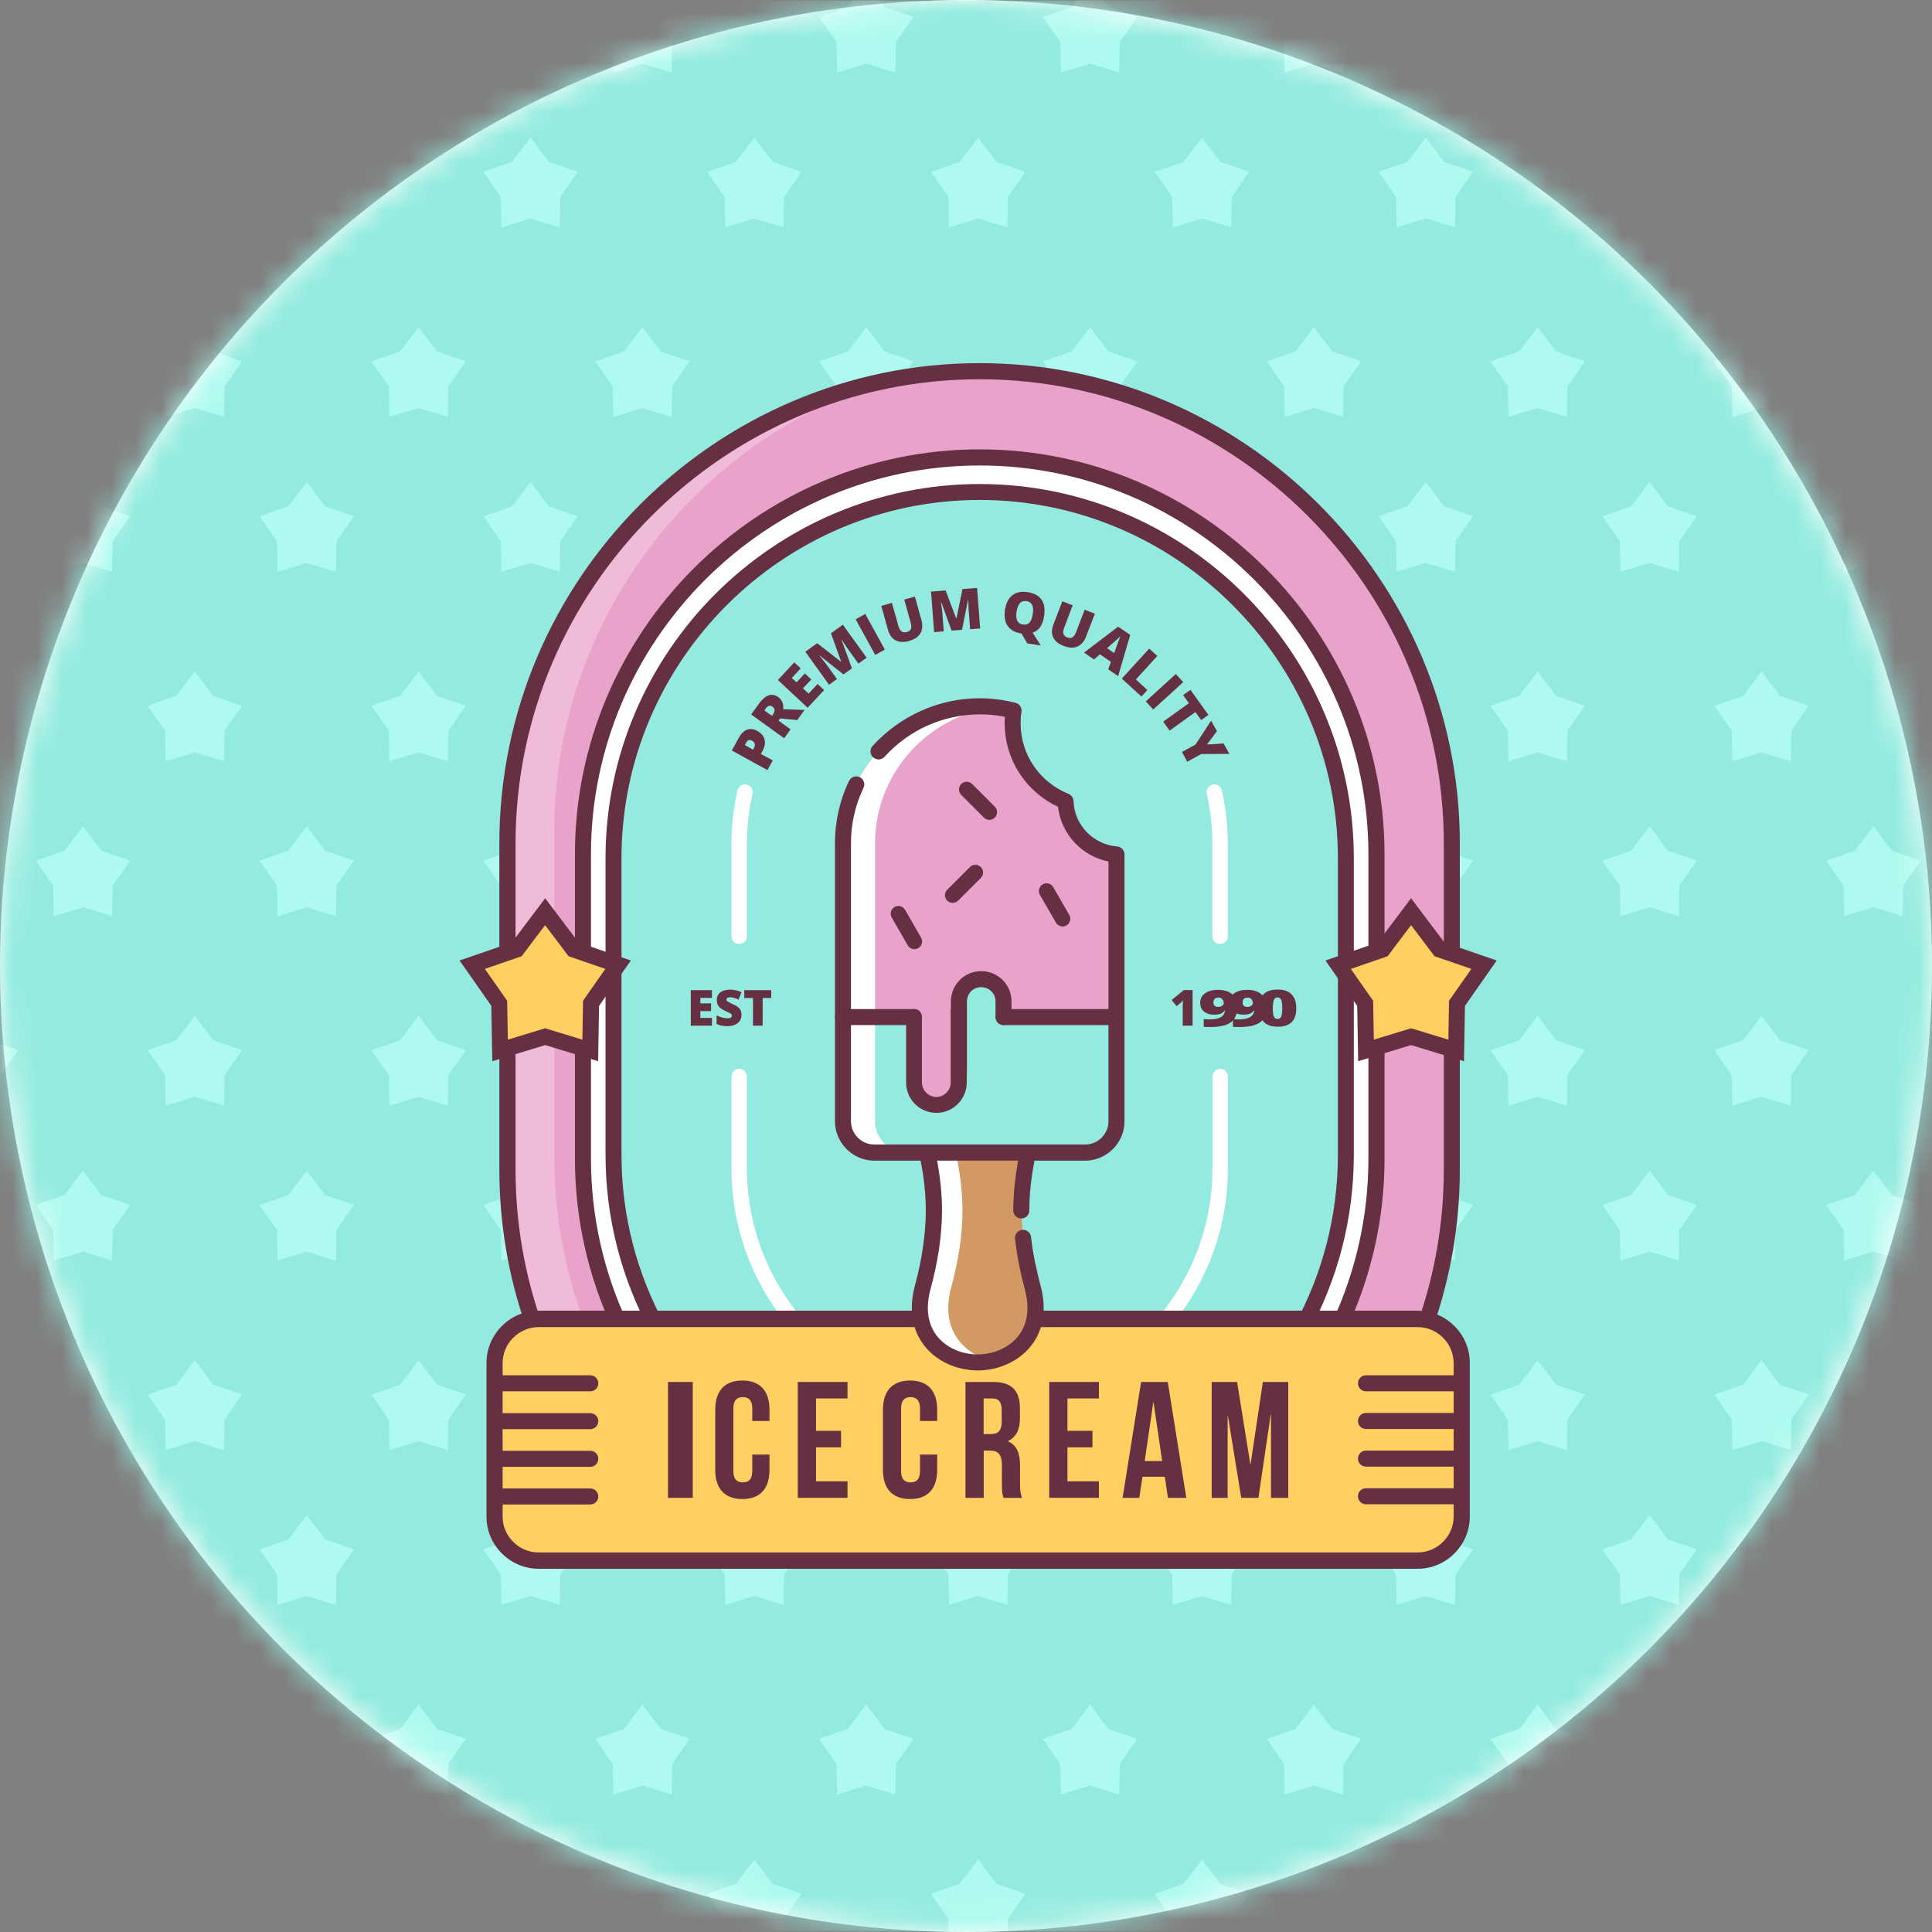<?xml version="1.0" encoding="UTF-8"?>
<svg width="78px" height="78px" viewBox="0 0 78 78" version="1.1" xmlns="http://www.w3.org/2000/svg"
     xmlns:xlink="http://www.w3.org/1999/xlink">
  <rect x="0" y="0" width="78" height="78" fill="#808080" stroke="none"/>
  <title>Frozen Queen Ice Cream</title>
  <defs>
    <circle id="path-1" cx="39" cy="39" r="39"></circle>
  </defs>
  <g id="Log-In/Sign-Up" stroke="none" stroke-width="1" fill="none" fill-rule="evenodd">
    <g id="Mobile-Order-History-Current" transform="translate(-28, -396)">
      <g id="Shinjuku-Ramen" transform="translate(20, 380)">
        <g id="Frozen-Queen-Ice-Cream" transform="translate(8, 16)">
          <mask id="mask-2" fill="white">
            <use xlink:href="#path-1"></use>
          </mask>
          <use id="Mask" fill="#FFFFFF" xlink:href="#path-1"></use>
          <g id="Ice-Cream-Shop-Logo-3" mask="url(#mask-2)">
            <g transform="translate(-19, 0)">
              <rect id="Rectangle" fill="#93EBDF" x="0.019" y="0.019" width="116.942"
                    height="77.961"></rect>
              <g id="Group" stroke-width="1" fill="none">
                <g fill="#AFFAF0" id="Path">
                  <polygon
                    points="17.83 2.569 19.007 2.927 19.03 1.696 19.736 0.686 18.57 0.285 18.372 0.019 17.288 0.019 17.085 0.285 15.924 0.686 16.629 1.696 16.649 2.927"></polygon>
                  <polygon
                    points="26.865 2.569 28.043 2.927 28.066 1.696 28.772 0.686 27.606 0.285 27.407 0.019 26.324 0.019 26.121 0.285 24.959 0.686 25.665 1.696 25.684 2.927"></polygon>
                  <polygon
                    points="35.901 2.569 37.078 2.927 37.102 1.696 37.807 0.686 36.642 0.285 36.443 0.019 35.359 0.019 35.16 0.285 33.995 0.686 34.7 1.696 34.72 2.927"></polygon>
                  <polygon
                    points="44.937 2.569 46.114 2.927 46.137 1.696 46.843 0.686 45.677 0.285 45.479 0.019 44.395 0.019 44.196 0.285 43.031 0.686 43.736 1.696 43.76 2.927"></polygon>
                  <polygon
                    points="53.972 2.569 55.15 2.927 55.173 1.696 55.879 0.686 54.713 0.285 54.514 0.019 53.431 0.019 53.232 0.285 52.066 0.686 52.772 1.696 52.795 2.927"></polygon>
                  <polygon
                    points="63.008 2.569 64.185 2.927 64.209 1.696 64.914 0.686 63.749 0.285 63.55 0.019 62.466 0.019 62.267 0.285 61.102 0.686 61.807 1.696 61.831 2.927"></polygon>
                  <polygon
                    points="72.044 2.569 73.221 2.927 73.244 1.696 73.95 0.686 72.784 0.285 72.586 0.019 71.502 0.019 71.303 0.285 70.138 0.686 70.843 1.696 70.867 2.927"></polygon>
                  <polygon
                    points="79.902 2.927 81.079 2.569 82.257 2.927 82.28 1.696 82.986 0.686 81.82 0.285 81.621 0.019 80.538 0.019 80.339 0.285 79.173 0.686 79.879 1.696"></polygon>
                  <polygon
                    points="90.115 2.569 91.296 2.927 91.316 1.696 92.021 0.686 90.86 0.285 90.657 0.019 89.573 0.019 89.375 0.285 88.209 0.686 88.915 1.696 88.938 2.927"></polygon>
                </g>
                <g transform="translate(0, 5.535)" fill="#AFFAF0" id="Path">
                  <g transform="translate(2.339, 0)">
                    <polygon
                      points="20.009 3.286 21.186 3.645 21.209 2.413 21.915 1.403 20.749 1.002 20.009 0.016 19.264 1.002 18.103 1.403 18.808 2.413 18.828 3.645"></polygon>
                    <polygon
                      points="29.044 3.286 30.222 3.645 30.245 2.413 30.951 1.403 29.785 1.002 29.044 0.016 28.304 1.002 27.138 1.403 27.844 2.413 27.863 3.645"></polygon>
                    <polygon
                      points="38.08 3.286 39.257 3.645 39.281 2.413 39.986 1.403 38.821 1.002 38.08 0.016 37.339 1.002 36.174 1.403 36.879 2.413 36.903 3.645"></polygon>
                    <polygon
                      points="47.116 3.286 48.293 3.645 48.316 2.413 49.022 1.403 47.856 1.002 47.116 0.016 46.375 1.002 45.21 1.403 45.915 2.413 45.939 3.645"></polygon>
                    <polygon
                      points="56.151 3.286 57.329 3.645 57.352 2.413 58.058 1.403 56.892 1.002 56.151 0.016 55.411 1.002 54.245 1.403 54.951 2.413 54.974 3.645"></polygon>
                    <polygon
                      points="65.187 3.286 66.364 3.645 66.388 2.413 67.093 1.403 65.928 1.002 65.187 0.016 64.446 1.002 63.281 1.403 63.987 2.413 64.01 3.645"></polygon>
                    <polygon
                      points="74.223 3.286 75.4 3.645 75.423 2.413 76.129 1.403 74.963 1.002 74.223 0.016 73.482 1.002 72.317 1.403 73.022 2.413 73.046 3.645"></polygon>
                    <polygon
                      points="83.258 3.286 84.44 3.645 84.459 2.413 85.165 1.403 83.999 1.002 83.258 0.016 82.518 1.002 81.352 1.403 82.058 2.413 82.081 3.645"></polygon>
                    <polygon
                      points="92.294 3.286 93.475 3.645 93.495 2.413 94.2 1.403 93.039 1.002 92.294 0.016 91.554 1.002 90.388 1.403 91.094 2.413 91.117 3.645"></polygon>
                  </g>
                  <g transform="translate(0, 7.64)">
                    <polygon
                      points="17.83 3.298 19.007 3.656 19.03 2.425 19.736 1.415 18.57 1.013 17.83 0.031 17.085 1.013 15.924 1.415 16.629 2.425 16.649 3.656"></polygon>
                    <polygon
                      points="26.865 3.298 28.043 3.656 28.066 2.425 28.772 1.415 27.606 1.013 26.865 0.031 26.121 1.013 24.959 1.415 25.665 2.425 25.684 3.656"></polygon>
                    <polygon
                      points="35.901 3.298 37.078 3.656 37.102 2.425 37.807 1.415 36.642 1.013 35.901 0.031 35.16 1.013 33.995 1.415 34.7 2.425 34.72 3.656"></polygon>
                    <polygon
                      points="44.937 3.298 46.114 3.656 46.137 2.425 46.843 1.415 45.677 1.013 44.937 0.031 44.196 1.013 43.031 1.415 43.736 2.425 43.76 3.656"></polygon>
                    <polygon
                      points="53.972 3.298 55.15 3.656 55.173 2.425 55.879 1.415 54.713 1.013 53.972 0.031 53.232 1.013 52.066 1.415 52.772 2.425 52.795 3.656"></polygon>
                    <polygon
                      points="63.008 3.298 64.185 3.656 64.209 2.425 64.914 1.415 63.749 1.013 63.008 0.031 62.267 1.013 61.102 1.415 61.807 2.425 61.831 3.656"></polygon>
                    <polygon
                      points="72.044 3.298 73.221 3.656 73.244 2.425 73.95 1.415 72.784 1.013 72.044 0.031 71.303 1.013 70.138 1.415 70.843 2.425 70.867 3.656"></polygon>
                    <polygon
                      points="79.902 3.656 81.079 3.298 82.257 3.656 82.28 2.425 82.986 1.415 81.82 1.013 81.079 0.031 80.339 1.013 79.173 1.415 79.879 2.425"></polygon>
                    <polygon
                      points="90.115 3.298 91.296 3.656 91.316 2.425 92.021 1.415 90.86 1.013 90.115 0.031 89.375 1.013 88.209 1.415 88.915 2.425 88.938 3.656"></polygon>
                  </g>
                </g>
                <g transform="translate(0, 19.451)" fill="#AFFAF0" id="Path">
                  <g transform="translate(2.339, 0)">
                    <polygon
                      points="20.009 3.274 21.186 3.633 21.209 2.401 21.915 1.392 20.749 0.99 20.009 0.004 19.264 0.99 18.103 1.392 18.808 2.401 18.828 3.633"></polygon>
                    <polygon
                      points="29.044 3.274 30.222 3.633 30.245 2.401 30.951 1.392 29.785 0.99 29.044 0.004 28.304 0.99 27.138 1.392 27.844 2.401 27.863 3.633"></polygon>
                    <polygon
                      points="38.08 3.274 39.257 3.633 39.281 2.401 39.986 1.392 38.821 0.99 38.08 0.004 37.339 0.99 36.174 1.392 36.879 2.401 36.903 3.633"></polygon>
                    <polygon
                      points="47.116 3.274 48.293 3.633 48.316 2.401 49.022 1.392 47.856 0.99 47.116 0.004 46.375 0.99 45.21 1.392 45.915 2.401 45.939 3.633"></polygon>
                    <polygon
                      points="56.151 3.274 57.329 3.633 57.352 2.401 58.058 1.392 56.892 0.99 56.151 0.004 55.411 0.99 54.245 1.392 54.951 2.401 54.974 3.633"></polygon>
                    <polygon
                      points="65.187 3.274 66.364 3.633 66.388 2.401 67.093 1.392 65.928 0.99 65.187 0.004 64.446 0.99 63.281 1.392 63.987 2.401 64.01 3.633"></polygon>
                    <polygon
                      points="74.223 3.274 75.4 3.633 75.423 2.401 76.129 1.392 74.963 0.99 74.223 0.004 73.482 0.99 72.317 1.392 73.022 2.401 73.046 3.633"></polygon>
                    <polygon
                      points="83.258 3.274 84.44 3.633 84.459 2.401 85.165 1.392 83.999 0.99 83.258 0.004 82.518 0.99 81.352 1.392 82.058 2.401 82.081 3.633"></polygon>
                    <polygon
                      points="92.294 3.274 93.475 3.633 93.495 2.401 94.2 1.392 93.039 0.99 92.294 0.004 91.554 0.99 90.388 1.392 91.094 2.401 91.117 3.633"></polygon>
                  </g>
                  <g transform="translate(0, 7.64)">
                    <polygon
                      points="17.83 3.286 19.007 3.645 19.03 2.413 19.736 1.403 18.57 1.002 17.83 0.016 17.085 1.002 15.924 1.403 16.629 2.413 16.649 3.645"></polygon>
                    <polygon
                      points="26.865 3.286 28.043 3.645 28.066 2.413 28.772 1.403 27.606 1.002 26.865 0.016 26.121 1.002 24.959 1.403 25.665 2.413 25.684 3.645"></polygon>
                    <polygon
                      points="35.901 3.286 37.078 3.645 37.102 2.413 37.807 1.403 36.642 1.002 35.901 0.016 35.16 1.002 33.995 1.403 34.7 2.413 34.72 3.645"></polygon>
                    <polygon
                      points="44.937 3.286 46.114 3.645 46.137 2.413 46.843 1.403 45.677 1.002 44.937 0.016 44.196 1.002 43.031 1.403 43.736 2.413 43.76 3.645"></polygon>
                    <polygon
                      points="53.972 3.286 55.15 3.645 55.173 2.413 55.879 1.403 54.713 1.002 53.972 0.016 53.232 1.002 52.066 1.403 52.772 2.413 52.795 3.645"></polygon>
                    <polygon
                      points="63.008 3.286 64.185 3.645 64.209 2.413 64.914 1.403 63.749 1.002 63.008 0.016 62.267 1.002 61.102 1.403 61.807 2.413 61.831 3.645"></polygon>
                    <polygon
                      points="72.044 3.286 73.221 3.645 73.244 2.413 73.95 1.403 72.784 1.002 72.044 0.016 71.303 1.002 70.138 1.403 70.843 2.413 70.867 3.645"></polygon>
                    <polygon
                      points="79.902 3.645 81.079 3.286 82.257 3.645 82.28 2.413 82.986 1.403 81.82 1.002 81.079 0.016 80.339 1.002 79.173 1.403 79.879 2.413"></polygon>
                    <polygon
                      points="90.115 3.286 91.296 3.645 91.316 2.413 92.021 1.403 90.86 1.002 90.115 0.016 89.375 1.002 88.209 1.403 88.915 2.413 88.938 3.645"></polygon>
                  </g>
                </g>
                <g transform="translate(0, 33.328)" fill="#AFFAF0" id="Path">
                  <g transform="translate(2.339, 0)">
                    <polygon
                      points="20.009 3.298 21.186 3.66 21.209 2.428 21.915 1.419 20.749 1.017 20.009 0.031 19.264 1.017 18.103 1.419 18.808 2.428 18.828 3.66"></polygon>
                    <polygon
                      points="29.044 3.298 30.222 3.66 30.245 2.428 30.951 1.419 29.785 1.017 29.044 0.031 28.304 1.017 27.138 1.419 27.844 2.428 27.863 3.66"></polygon>
                    <polygon
                      points="38.08 3.298 39.257 3.66 39.281 2.428 39.986 1.419 38.821 1.017 38.08 0.031 37.339 1.017 36.174 1.419 36.879 2.428 36.903 3.66"></polygon>
                    <polygon
                      points="47.116 3.298 48.293 3.66 48.316 2.428 49.022 1.419 47.856 1.017 47.116 0.031 46.375 1.017 45.21 1.419 45.915 2.428 45.939 3.66"></polygon>
                    <polygon
                      points="56.151 3.298 57.329 3.66 57.352 2.428 58.058 1.419 56.892 1.017 56.151 0.031 55.411 1.017 54.245 1.419 54.951 2.428 54.974 3.66"></polygon>
                    <polygon
                      points="65.187 3.298 66.364 3.66 66.388 2.428 67.093 1.419 65.928 1.017 65.187 0.031 64.446 1.017 63.281 1.419 63.987 2.428 64.01 3.66"></polygon>
                    <polygon
                      points="74.223 3.298 75.4 3.66 75.423 2.428 76.129 1.419 74.963 1.017 74.223 0.031 73.482 1.017 72.317 1.419 73.022 2.428 73.046 3.66"></polygon>
                    <polygon
                      points="83.258 3.298 84.44 3.66 84.459 2.428 85.165 1.419 83.999 1.017 83.258 0.031 82.518 1.017 81.352 1.419 82.058 2.428 82.081 3.66"></polygon>
                    <polygon
                      points="92.294 3.298 93.475 3.66 93.495 2.428 94.2 1.419 93.039 1.017 92.294 0.031 91.554 1.017 90.388 1.419 91.094 2.428 91.117 3.66"></polygon>
                  </g>
                  <g transform="translate(0, 7.679)">
                    <polygon
                      points="17.83 3.27 19.007 3.633 19.03 2.401 19.736 1.392 18.57 0.99 17.83 0.004 17.085 0.99 15.924 1.392 16.629 2.401 16.649 3.633"></polygon>
                    <polygon
                      points="26.865 3.27 28.043 3.633 28.066 2.401 28.772 1.392 27.606 0.99 26.865 0.004 26.121 0.99 24.959 1.392 25.665 2.401 25.684 3.633"></polygon>
                    <polygon
                      points="35.901 3.27 37.078 3.633 37.102 2.401 37.807 1.392 36.642 0.99 35.901 0.004 35.16 0.99 33.995 1.392 34.7 2.401 34.72 3.633"></polygon>
                    <polygon
                      points="44.937 3.27 46.114 3.633 46.137 2.401 46.843 1.392 45.677 0.99 44.937 0.004 44.196 0.99 43.031 1.392 43.736 2.401 43.76 3.633"></polygon>
                    <polygon
                      points="53.972 3.27 55.15 3.633 55.173 2.401 55.879 1.392 54.713 0.99 53.972 0.004 53.232 0.99 52.066 1.392 52.772 2.401 52.795 3.633"></polygon>
                    <polygon
                      points="63.008 3.27 64.185 3.633 64.209 2.401 64.914 1.392 63.749 0.99 63.008 0.004 62.267 0.99 61.102 1.392 61.807 2.401 61.831 3.633"></polygon>
                    <polygon
                      points="72.044 3.27 73.221 3.633 73.244 2.401 73.95 1.392 72.784 0.99 72.044 0.004 71.303 0.99 70.138 1.392 70.843 2.401 70.867 3.633"></polygon>
                    <polygon
                      points="79.902 3.633 81.079 3.27 82.257 3.633 82.28 2.401 82.986 1.392 81.82 0.99 81.079 0.004 80.339 0.99 79.173 1.392 79.879 2.401"></polygon>
                    <polygon
                      points="90.115 3.27 91.296 3.633 91.316 2.401 92.021 1.392 90.86 0.99 90.115 0.004 89.375 0.99 88.209 1.392 88.915 2.401 88.938 3.633"></polygon>
                  </g>
                </g>
                <g transform="translate(0, 47.244)" fill="#AFFAF0" id="Path">
                  <g transform="translate(2.339, 0)">
                    <polygon
                      points="20.009 3.286 21.186 3.649 21.209 2.417 21.915 1.403 20.749 1.002 20.009 0.019 19.264 1.002 18.103 1.403 18.808 2.417 18.828 3.649"></polygon>
                    <polygon
                      points="29.044 3.286 30.222 3.649 30.245 2.417 30.951 1.403 29.785 1.002 29.044 0.019 28.304 1.002 27.138 1.403 27.844 2.417 27.863 3.649"></polygon>
                    <polygon
                      points="38.08 3.286 39.257 3.649 39.281 2.417 39.986 1.403 38.821 1.002 38.08 0.019 37.339 1.002 36.174 1.403 36.879 2.417 36.903 3.649"></polygon>
                    <polygon
                      points="47.116 3.286 48.293 3.649 48.316 2.417 49.022 1.403 47.856 1.002 47.116 0.019 46.375 1.002 45.21 1.403 45.915 2.417 45.939 3.649"></polygon>
                    <polygon
                      points="56.151 3.286 57.329 3.649 57.352 2.417 58.058 1.403 56.892 1.002 56.151 0.019 55.411 1.002 54.245 1.403 54.951 2.417 54.974 3.649"></polygon>
                    <polygon
                      points="65.187 3.286 66.364 3.649 66.388 2.417 67.093 1.403 65.928 1.002 65.187 0.019 64.446 1.002 63.281 1.403 63.987 2.417 64.01 3.649"></polygon>
                    <polygon
                      points="74.223 3.286 75.4 3.649 75.423 2.417 76.129 1.403 74.963 1.002 74.223 0.019 73.482 1.002 72.317 1.403 73.022 2.417 73.046 3.649"></polygon>
                    <polygon
                      points="83.258 3.286 84.44 3.649 84.459 2.417 85.165 1.403 83.999 1.002 83.258 0.019 82.518 1.002 81.352 1.403 82.058 2.417 82.081 3.649"></polygon>
                    <polygon
                      points="92.294 3.286 93.475 3.649 93.495 2.417 94.2 1.403 93.039 1.002 92.294 0.019 91.554 1.002 90.388 1.403 91.094 2.417 91.117 3.649"></polygon>
                  </g>
                  <g transform="translate(0, 7.64)">
                    <polygon
                      points="17.83 3.298 19.007 3.66 19.03 2.428 19.736 1.419 18.57 1.017 17.83 0.031 17.085 1.017 15.924 1.419 16.629 2.428 16.649 3.66"></polygon>
                    <polygon
                      points="26.865 3.298 28.043 3.66 28.066 2.428 28.772 1.419 27.606 1.017 26.865 0.031 26.121 1.017 24.959 1.419 25.665 2.428 25.684 3.66"></polygon>
                    <polygon
                      points="35.901 3.298 37.078 3.66 37.102 2.428 37.807 1.419 36.642 1.017 35.901 0.031 35.16 1.017 33.995 1.419 34.7 2.428 34.72 3.66"></polygon>
                    <polygon
                      points="44.937 3.298 46.114 3.66 46.137 2.428 46.843 1.419 45.677 1.017 44.937 0.031 44.196 1.017 43.031 1.419 43.736 2.428 43.76 3.66"></polygon>
                    <polygon
                      points="53.972 3.298 55.15 3.66 55.173 2.428 55.879 1.419 54.713 1.017 53.972 0.031 53.232 1.017 52.066 1.419 52.772 2.428 52.795 3.66"></polygon>
                    <polygon
                      points="63.008 3.298 64.185 3.66 64.209 2.428 64.914 1.419 63.749 1.017 63.008 0.031 62.267 1.017 61.102 1.419 61.807 2.428 61.831 3.66"></polygon>
                    <polygon
                      points="72.044 3.298 73.221 3.66 73.244 2.428 73.95 1.419 72.784 1.017 72.044 0.031 71.303 1.017 70.138 1.419 70.843 2.428 70.867 3.66"></polygon>
                    <polygon
                      points="79.902 3.66 81.079 3.298 82.257 3.66 82.28 2.428 82.986 1.419 81.82 1.017 81.079 0.031 80.339 1.017 79.173 1.419 79.879 2.428"></polygon>
                    <polygon
                      points="90.115 3.298 91.296 3.66 91.316 2.428 92.021 1.419 90.86 1.017 90.115 0.031 89.375 1.017 88.209 1.419 88.915 2.428 88.938 3.66"></polygon>
                  </g>
                </g>
                <g transform="translate(0, 61.16)" fill="#AFFAF0" id="Path">
                  <g transform="translate(2.339, 0)">
                    <polygon
                      points="20.009 3.274 21.186 3.633 21.209 2.401 21.915 1.392 20.749 0.99 20.009 0.008 19.264 0.99 18.103 1.392 18.808 2.401 18.828 3.633"></polygon>
                    <polygon
                      points="29.044 3.274 30.222 3.633 30.245 2.401 30.951 1.392 29.785 0.99 29.044 0.008 28.304 0.99 27.138 1.392 27.844 2.401 27.863 3.633"></polygon>
                    <polygon
                      points="38.08 3.274 39.257 3.633 39.281 2.401 39.986 1.392 38.821 0.99 38.08 0.008 37.339 0.99 36.174 1.392 36.879 2.401 36.903 3.633"></polygon>
                    <polygon
                      points="47.116 3.274 48.293 3.633 48.316 2.401 49.022 1.392 47.856 0.99 47.116 0.008 46.375 0.99 45.21 1.392 45.915 2.401 45.939 3.633"></polygon>
                    <polygon
                      points="56.151 3.274 57.329 3.633 57.352 2.401 58.058 1.392 56.892 0.99 56.151 0.008 55.411 0.99 54.245 1.392 54.951 2.401 54.974 3.633"></polygon>
                    <polygon
                      points="65.187 3.274 66.364 3.633 66.388 2.401 67.093 1.392 65.928 0.99 65.187 0.008 64.446 0.99 63.281 1.392 63.987 2.401 64.01 3.633"></polygon>
                    <polygon
                      points="74.223 3.274 75.4 3.633 75.423 2.401 76.129 1.392 74.963 0.99 74.223 0.008 73.482 0.99 72.317 1.392 73.022 2.401 73.046 3.633"></polygon>
                    <polygon
                      points="83.258 3.274 84.44 3.633 84.459 2.401 85.165 1.392 83.999 0.99 83.258 0.008 82.518 0.99 81.352 1.392 82.058 2.401 82.081 3.633"></polygon>
                    <polygon
                      points="92.294 3.274 93.475 3.633 93.495 2.401 94.2 1.392 93.039 0.99 92.294 0.008 91.554 0.99 90.388 1.392 91.094 2.401 91.117 3.633"></polygon>
                  </g>
                  <g transform="translate(0, 7.64)">
                    <polygon
                      points="17.83 3.286 19.007 3.649 19.03 2.413 19.736 1.403 18.57 1.002 17.83 0.019 17.085 1.002 15.924 1.403 16.629 2.413 16.649 3.649"></polygon>
                    <polygon
                      points="26.865 3.286 28.043 3.649 28.066 2.413 28.772 1.403 27.606 1.002 26.865 0.019 26.121 1.002 24.959 1.403 25.665 2.413 25.684 3.649"></polygon>
                    <polygon
                      points="35.901 3.286 37.078 3.649 37.102 2.413 37.807 1.403 36.642 1.002 35.901 0.019 35.16 1.002 33.995 1.403 34.7 2.413 34.72 3.649"></polygon>
                    <polygon
                      points="44.937 3.286 46.114 3.649 46.137 2.413 46.843 1.403 45.677 1.002 44.937 0.019 44.196 1.002 43.031 1.403 43.736 2.413 43.76 3.649"></polygon>
                    <polygon
                      points="53.972 3.286 55.15 3.649 55.173 2.413 55.879 1.403 54.713 1.002 53.972 0.019 53.232 1.002 52.066 1.403 52.772 2.413 52.795 3.649"></polygon>
                    <polygon
                      points="63.008 3.286 64.185 3.649 64.209 2.413 64.914 1.403 63.749 1.002 63.008 0.019 62.267 1.002 61.102 1.403 61.807 2.413 61.831 3.649"></polygon>
                    <polygon
                      points="72.044 3.286 73.221 3.649 73.244 2.413 73.95 1.403 72.784 1.002 72.044 0.019 71.303 1.002 70.138 1.403 70.843 2.413 70.867 3.649"></polygon>
                    <polygon
                      points="79.902 3.649 81.079 3.286 82.257 3.649 82.28 2.413 82.986 1.403 81.82 1.002 81.079 0.019 80.339 1.002 79.173 1.403 79.879 2.413"></polygon>
                    <polygon
                      points="90.115 3.286 91.296 3.649 91.316 2.413 92.021 1.403 90.86 1.002 90.115 0.019 89.375 1.002 88.209 1.403 88.915 2.413 88.938 3.649"></polygon>
                  </g>
                </g>
                <g transform="translate(2.339, 75.037)" fill="#AFFAF0" id="Path">
                  <polygon
                    points="21.198 2.943 21.209 2.428 21.915 1.419 20.749 1.017 20.009 0.035 19.264 1.017 18.103 1.419 18.808 2.428 18.816 2.943"></polygon>
                  <polygon
                    points="30.233 2.943 30.245 2.428 30.951 1.419 29.785 1.017 29.044 0.035 28.304 1.017 27.138 1.419 27.844 2.428 27.852 2.943"></polygon>
                  <polygon
                    points="39.273 2.943 39.281 2.428 39.986 1.419 38.821 1.017 38.08 0.035 37.339 1.017 36.174 1.419 36.879 2.428 36.887 2.943"></polygon>
                  <polygon
                    points="48.309 2.943 48.316 2.428 49.022 1.419 47.856 1.017 47.116 0.035 46.375 1.017 45.21 1.419 45.915 2.428 45.923 2.943"></polygon>
                  <polygon
                    points="57.344 2.943 57.352 2.428 58.058 1.419 56.892 1.017 56.151 0.035 55.411 1.017 54.245 1.419 54.951 2.428 54.959 2.943"></polygon>
                  <polygon
                    points="66.38 2.943 66.388 2.428 67.093 1.419 65.928 1.017 65.187 0.035 64.446 1.017 63.281 1.419 63.987 2.428 63.994 2.943"></polygon>
                  <polygon
                    points="75.416 2.943 75.423 2.428 76.129 1.419 74.963 1.017 74.223 0.035 73.482 1.017 72.317 1.419 73.022 2.428 73.03 2.943"></polygon>
                  <polygon
                    points="84.451 2.943 84.459 2.428 85.165 1.419 83.999 1.017 83.258 0.035 82.518 1.017 81.352 1.419 82.058 2.428 82.07 2.943"></polygon>
                  <polygon
                    points="93.487 2.943 93.495 2.428 94.2 1.419 93.039 1.017 92.294 0.035 91.554 1.017 90.388 1.419 91.094 2.428 91.105 2.943"></polygon>
                </g>
              </g>
              <g id="Group" stroke-width="1" fill="none" transform="translate(37.538, 14.657)">
                <path
                  d="M40.076,32.56 L40.076,19.393 C40.076,8.907 31.496,0.331 21.014,0.331 L21.014,0.331 C10.529,0.331 1.953,8.911 1.953,19.393 L1.953,32.557 C1.953,37 3.493,41.097 6.065,44.348 L35.963,44.348 C38.536,41.101 40.076,37 40.076,32.56 Z"
                  id="Path" fill="#E9A2CA"></path>
                <path
                  d="M31.329,44.352 C34.81,41.409 37.031,37.012 37.031,32.124 L37.031,19.829 C37.031,11.02 29.824,3.812 21.014,3.812 C12.205,3.812 4.997,11.02 4.997,19.829 L4.997,32.124 C4.997,37.012 7.219,41.409 10.7,44.352 L31.329,44.352 Z"
                  id="Path" fill="#FFFFFF"></path>
                <path
                  d="M10.49,44.598 L10.583,44.676 L31.449,44.676 L31.539,44.598 C33.352,43.066 34.825,41.152 35.839,38.981 C36.813,36.891 37.359,34.568 37.359,32.12 L37.359,19.829 C37.359,15.335 35.519,11.25 32.557,8.287 C29.594,5.325 25.509,3.485 21.014,3.485 C16.52,3.485 12.435,5.325 9.472,8.287 C6.51,11.25 4.674,15.335 4.674,19.829 L4.674,32.124 C4.674,34.568 5.219,36.895 6.194,38.984 C7.2,41.152 8.677,43.066 10.49,44.598 Z M5.321,32.124 L5.321,19.829 C5.321,15.514 7.087,11.589 9.932,8.747 C12.778,5.902 16.699,4.136 21.014,4.136 C25.33,4.136 29.255,5.902 32.097,8.747 C34.942,11.593 36.708,15.514 36.708,19.829 L36.708,32.124 C36.708,34.47 36.186,36.704 35.25,38.708 C34.295,40.758 32.907,42.571 31.212,44.025 L10.817,44.025 C9.121,42.567 7.734,40.754 6.779,38.708 C5.843,36.704 5.321,34.47 5.321,32.124 Z"
                  id="Shape" fill="#653042"></path>
                <path
                  d="M29.056,44.352 C33.106,41.709 35.796,37.137 35.796,31.968 L35.796,19.989 C35.796,11.858 29.142,5.204 21.01,5.204 L21.01,5.204 C12.879,5.204 6.225,11.858 6.225,19.989 L6.225,31.964 C6.225,37.133 8.915,41.705 12.965,44.348 L29.056,44.348 L29.056,44.352 Z"
                  id="Path" fill="#93EBDF"></path>
                <path
                  d="M12.793,44.621 L12.875,44.676 L29.154,44.676 L29.235,44.621 C31.344,43.245 33.091,41.358 34.295,39.14 C35.461,37 36.119,34.556 36.119,31.964 L36.119,19.989 C36.119,15.834 34.42,12.057 31.683,9.32 C28.947,6.584 25.17,4.884 21.014,4.884 C16.859,4.884 13.082,6.584 10.345,9.32 C7.609,12.057 5.909,15.834 5.909,19.989 L5.909,31.964 C5.909,34.556 6.572,37 7.734,39.14 C8.938,41.358 10.685,43.245 12.793,44.621 Z M6.553,31.964 L6.553,19.989 C6.553,16.013 8.178,12.4 10.801,9.776 C13.421,7.157 17.038,5.527 21.014,5.527 C24.99,5.527 28.604,7.153 31.227,9.776 C33.847,12.396 35.476,16.013 35.476,19.989 L35.476,31.964 C35.476,34.447 34.845,36.786 33.73,38.828 C32.592,40.926 30.947,42.711 28.966,44.025 L13.066,44.025 C11.086,42.711 9.441,40.926 8.303,38.828 C7.188,36.786 6.553,34.447 6.553,31.964 Z"
                  id="Shape" fill="#653042"></path>
                <path
                  d="M11.624,14.801 C11.495,14.848 11.378,14.965 11.281,15.144 L11.008,15.643 L12.446,16.434 L12.661,16.044 L12.181,15.783 L12.24,15.674 C12.337,15.499 12.365,15.343 12.33,15.199 C12.294,15.054 12.197,14.941 12.033,14.852 C11.889,14.77 11.753,14.754 11.624,14.801 Z M11.823,15.245 C11.881,15.276 11.916,15.319 11.932,15.37 C11.948,15.421 11.936,15.479 11.905,15.538 L11.866,15.608 L11.534,15.425 L11.589,15.323 C11.647,15.222 11.725,15.195 11.823,15.245 Z"
                  id="Shape" fill="#653042"></path>
                <path
                  d="M14.454,11.312 L13.975,11.655 L14.933,12.988 L15.253,12.758 L14.836,12.181 C14.77,12.092 14.672,11.967 14.544,11.815 L14.551,11.807 L15.514,12.571 L15.857,12.326 L15.436,11.176 L15.444,11.168 C15.542,11.316 15.604,11.41 15.627,11.449 C15.655,11.488 15.678,11.519 15.697,11.55 L16.118,12.135 L16.45,11.897 L15.491,10.564 L15.011,10.911 L15.421,12.053 L15.413,12.057 L14.454,11.312 Z"
                  id="Path" fill="#653042"></path>
                <polygon id="Path" fill="#653042"
                         points="13.53 12.084 12.867 12.797 14.068 13.916 14.735 13.203 14.47 12.957 14.107 13.347 13.881 13.133 14.216 12.774 13.955 12.532 13.62 12.891 13.429 12.715 13.791 12.326"></polygon>
                <path
                  d="M12.103,13.752 L11.788,14.189 L13.121,15.148 L13.378,14.789 L12.895,14.438 L12.961,14.349 L13.651,14.415 L13.943,14.006 L13.082,13.975 C13.105,13.764 13.039,13.6 12.887,13.491 C12.626,13.304 12.365,13.39 12.103,13.752 Z M12.673,14.177 L12.626,14.243 L12.322,14.025 L12.372,13.955 C12.462,13.83 12.552,13.803 12.641,13.869 C12.754,13.947 12.762,14.049 12.673,14.177 Z"
                  id="Shape" fill="#653042"></path>
                <path
                  d="M18.071,10.86 C17.99,10.883 17.919,10.876 17.865,10.837 C17.81,10.798 17.763,10.724 17.732,10.61 L17.471,9.683 L17.042,9.804 L17.311,10.766 C17.37,10.973 17.471,11.117 17.619,11.195 C17.767,11.273 17.947,11.281 18.161,11.222 C18.383,11.16 18.535,11.055 18.621,10.911 C18.707,10.766 18.718,10.587 18.664,10.381 L18.399,9.429 L17.97,9.55 L18.227,10.474 C18.258,10.587 18.262,10.677 18.239,10.735 C18.216,10.794 18.157,10.837 18.071,10.86 Z"
                  id="Path" fill="#653042"></path>
                <polygon id="Rectangle" fill="#653042"
                         transform="translate(16.597, 10.958) rotate(-28.777) translate(-16.597, -10.958) "
                         points="16.375 10.137 16.819 10.137 16.819 11.778 16.375 11.778"></polygon>
                <path
                  d="M23.618,10.201 C23.657,9.928 23.622,9.71 23.509,9.55 C23.396,9.39 23.213,9.289 22.952,9.25 C22.694,9.211 22.488,9.254 22.332,9.375 C22.176,9.496 22.079,9.694 22.036,9.963 C21.997,10.236 22.032,10.455 22.149,10.618 C22.262,10.782 22.449,10.883 22.702,10.918 L22.702,10.918 L22.702,10.918 L22.702,10.918 L22.936,11.32 L23.482,11.402 L23.151,10.887 C23.412,10.801 23.564,10.572 23.618,10.201 Z M23.158,10.135 C23.135,10.295 23.088,10.412 23.026,10.478 C22.96,10.548 22.874,10.572 22.761,10.556 C22.542,10.525 22.457,10.349 22.503,10.037 C22.55,9.722 22.683,9.578 22.905,9.613 C23.014,9.628 23.088,9.679 23.131,9.765 C23.174,9.846 23.182,9.971 23.158,10.135 Z"
                  id="Shape" fill="#653042"></path>
                <polygon id="Rectangle" fill="#653042"
                         transform="translate(28.476, 13.271) rotate(-42.353) translate(-28.476, -13.271) "
                         points="27.656 13.049 29.297 13.049 29.297 13.493 27.656 13.493"></polygon>
                <polygon id="Path" fill="#653042"
                         points="27.859 11.53 26.752 12.739 27.544 13.464 27.785 13.203 27.321 12.774 28.187 11.827"></polygon>
                <path
                  d="M25.228,11.69 L25.63,11.967 L25.871,11.76 L26.312,12.064 L26.203,12.365 L26.604,12.641 L27.091,10.977 L26.604,10.642 L25.228,11.69 Z M26.62,11.222 C26.585,11.316 26.557,11.39 26.538,11.449 L26.444,11.71 L26.156,11.511 C26.359,11.336 26.491,11.219 26.557,11.16 C26.624,11.098 26.67,11.055 26.698,11.028 C26.682,11.067 26.655,11.129 26.62,11.222 Z"
                  id="Shape" fill="#653042"></path>
                <polygon id="Path" fill="#653042"
                         points="29.228 13.405 29.461 13.733 28.425 14.477 28.682 14.84 29.723 14.091 29.957 14.415 30.249 14.204 29.524 13.195"></polygon>
                <path
                  d="M24.768,9.78 L24.351,9.62 L23.993,10.552 C23.915,10.751 23.911,10.926 23.985,11.078 C24.055,11.226 24.195,11.343 24.406,11.421 C24.62,11.503 24.803,11.511 24.959,11.445 C25.115,11.378 25.232,11.246 25.31,11.043 L25.665,10.119 L25.252,9.96 L24.909,10.856 C24.866,10.965 24.815,11.039 24.76,11.074 C24.702,11.109 24.632,11.109 24.55,11.078 C24.472,11.047 24.421,11 24.398,10.938 C24.375,10.872 24.386,10.786 24.429,10.681 L24.768,9.78 Z"
                  id="Path" fill="#653042"></path>
                <path
                  d="M19.88,10.801 L20.301,10.77 L20.543,9.57 L20.554,9.57 C20.558,9.749 20.562,9.858 20.566,9.905 C20.57,9.952 20.57,9.991 20.574,10.03 L20.628,10.747 L21.034,10.716 L20.909,9.079 L20.321,9.125 L20.075,10.314 L20.067,10.314 L19.638,9.18 L19.05,9.227 L19.175,10.864 L19.564,10.833 L19.51,10.123 C19.502,10.01 19.482,9.858 19.451,9.655 L19.463,9.655 L19.88,10.801 Z"
                  id="Path" fill="#653042"></path>
                <polygon id="Path" fill="#653042"
                         points="30.358 14.438 29.73 15.401 29.181 15.701 29.395 16.095 29.957 15.787 31.095 15.779 30.861 15.358 30.19 15.401 30.592 14.863"></polygon>
                <path
                  d="M21.014,42.528 C18.348,42.528 15.834,41.483 13.936,39.585 C12.037,37.686 10.993,35.172 10.993,32.506 L10.993,28.807 C10.993,28.635 11.133,28.495 11.304,28.495 C11.476,28.495 11.616,28.635 11.616,28.807 L11.616,32.506 C11.616,37.686 15.83,41.904 21.014,41.904 C26.195,41.904 30.413,37.69 30.413,32.506 L30.413,28.807 C30.413,28.635 30.553,28.495 30.724,28.495 C30.896,28.495 31.036,28.635 31.036,28.807 L31.036,32.506 C31.036,35.172 29.992,37.686 28.093,39.585 C26.191,41.483 23.681,42.528 21.014,42.528 Z M30.721,23.455 C30.549,23.455 30.409,23.314 30.409,23.143 L30.409,19.443 C30.409,18.754 30.331,18.064 30.183,17.389 C30.144,17.222 30.249,17.054 30.416,17.015 C30.584,16.976 30.752,17.081 30.791,17.249 C30.951,17.966 31.032,18.703 31.032,19.44 L31.032,23.139 C31.032,23.318 30.892,23.455 30.721,23.455 Z M11.304,23.455 C11.133,23.455 10.993,23.314 10.993,23.143 L10.993,19.443 C10.993,18.707 11.074,17.97 11.234,17.253 C11.273,17.085 11.441,16.98 11.608,17.019 C11.776,17.058 11.881,17.225 11.842,17.393 C11.69,18.064 11.616,18.757 11.616,19.447 L11.616,23.147 C11.616,23.318 11.476,23.455 11.304,23.455 Z"
                  id="Shape" fill="#FFFFFF" fill-rule="nonzero"></path>
                <path
                  d="M17.225,0.713 C8.541,2.483 1.949,10.205 1.949,19.393 L1.949,32.557 C1.949,36.622 3.239,40.403 5.434,43.506 L7.679,43.506 C5.27,40.314 3.84,36.349 3.84,32.069 L3.84,18.906 C3.84,10.396 9.492,3.142 17.225,0.713 Z"
                  id="Path" fill="#F0BBD9"></path>
                <path
                  d="M5.909,44.676 C15.978,44.679 26.051,44.679 36.119,44.676 L36.217,44.551 C37.55,42.867 38.61,40.961 39.327,38.899 C40.021,36.907 40.399,34.775 40.399,32.56 L40.399,19.393 C40.399,14.06 38.216,9.215 34.704,5.699 C31.192,2.187 26.343,0.004 21.01,0.004 C15.678,0.004 10.833,2.187 7.317,5.699 C3.804,9.211 1.622,14.06 1.622,19.393 L1.622,32.557 C1.622,34.771 2,36.907 2.694,38.895 C3.415,40.957 4.471,42.863 5.804,44.547 L5.909,44.676 Z M2.276,32.56 L2.276,19.393 C2.276,14.24 4.385,9.554 7.781,6.159 C11.176,2.764 15.861,0.655 21.014,0.655 C26.168,0.655 30.853,2.764 34.248,6.159 C37.643,9.554 39.752,14.24 39.752,19.393 L39.752,32.557 C39.752,34.7 39.39,36.763 38.719,38.684 C38.041,40.629 37.051,42.43 35.807,44.025 L6.221,44.025 C4.978,42.43 3.988,40.629 3.309,38.684 C2.639,36.766 2.276,34.704 2.276,32.56 Z"
                  id="Shape" fill="#653042"></path>
                <path
                  d="M10.84,26.456 C10.774,26.456 10.7,26.444 10.622,26.425 C10.544,26.401 10.466,26.374 10.392,26.335 L10.392,26.682 C10.462,26.717 10.529,26.741 10.595,26.752 C10.661,26.764 10.739,26.772 10.837,26.772 C10.95,26.772 11.051,26.752 11.137,26.713 C11.222,26.674 11.289,26.62 11.332,26.554 C11.378,26.483 11.398,26.405 11.398,26.316 C11.398,26.218 11.375,26.14 11.328,26.074 C11.281,26.012 11.195,25.949 11.07,25.895 C10.942,25.836 10.864,25.793 10.833,25.774 C10.805,25.751 10.79,25.727 10.79,25.7 C10.79,25.673 10.801,25.653 10.825,25.634 C10.848,25.614 10.883,25.606 10.934,25.606 C11.031,25.606 11.148,25.637 11.281,25.7 L11.398,25.4 C11.242,25.33 11.09,25.298 10.942,25.298 C10.774,25.298 10.642,25.333 10.544,25.407 C10.447,25.482 10.4,25.587 10.4,25.715 C10.4,25.786 10.412,25.848 10.435,25.899 C10.458,25.949 10.494,25.996 10.54,26.035 C10.587,26.074 10.657,26.117 10.751,26.16 C10.856,26.207 10.918,26.238 10.942,26.253 C10.965,26.269 10.985,26.285 10.993,26.296 C11.004,26.312 11.008,26.327 11.008,26.347 C11.008,26.378 10.996,26.405 10.969,26.425 C10.938,26.448 10.895,26.456 10.84,26.456 Z"
                  id="Path" fill="#653042"></path>
                <polygon id="Path" fill="#653042"
                         points="10.205 25.63 10.205 25.318 9.351 25.318 9.351 26.752 10.205 26.752 10.205 26.437 9.737 26.437 9.737 26.164 10.17 26.164 10.17 25.852 9.737 25.852 9.737 25.63"></polygon>
                <polygon id="Path" fill="#653042"
                         points="12.252 26.752 12.252 25.634 12.599 25.634 12.599 25.318 11.511 25.318 11.511 25.634 11.862 25.634 11.862 26.752"></polygon>
                <path
                  d="M29.216,26.752 L29.61,26.752 L29.61,25.314 L29.259,25.314 L28.764,25.715 L28.966,25.965 L29.13,25.828 C29.165,25.797 29.196,25.766 29.22,25.735 C29.216,25.813 29.212,25.895 29.212,25.988 L29.212,26.752 L29.216,26.752 Z"
                  id="Path" fill="#653042"></path>
                <path
                  d="M33.045,26.794 C33.299,26.794 33.485,26.735 33.609,26.612 C33.733,26.493 33.795,26.304 33.795,26.046 C33.795,25.797 33.733,25.611 33.603,25.484 C33.479,25.358 33.288,25.294 33.045,25.294 C32.792,25.294 32.605,25.354 32.481,25.476 C32.357,25.599 32.295,25.789 32.295,26.046 C32.295,26.296 32.357,26.482 32.487,26.604 C32.605,26.731 32.797,26.794 33.045,26.794 Z M32.893,25.706 C32.921,25.643 32.972,25.611 33.04,25.611 C33.107,25.611 33.158,25.643 33.186,25.71 C33.214,25.773 33.231,25.888 33.231,26.05 C33.231,26.213 33.214,26.323 33.186,26.387 C33.158,26.45 33.107,26.482 33.04,26.482 C32.972,26.482 32.921,26.45 32.893,26.391 C32.865,26.327 32.848,26.216 32.848,26.05 C32.854,25.88 32.865,25.765 32.893,25.706 Z"
                  id="Shape" fill="#653042"></path>
                <path
                  d="M31.924,26.411 C31.82,26.471 31.666,26.499 31.474,26.499 C31.397,26.499 31.314,26.495 31.238,26.483 L31.238,26.798 C31.304,26.806 31.397,26.806 31.518,26.806 C31.891,26.806 32.166,26.742 32.336,26.614 C32.507,26.487 32.595,26.279 32.595,25.992 C32.595,25.773 32.529,25.601 32.391,25.486 C32.254,25.366 32.062,25.306 31.814,25.306 C31.589,25.306 31.419,25.354 31.287,25.446 C31.161,25.537 31.095,25.665 31.095,25.829 C31.095,25.98 31.144,26.096 31.243,26.18 C31.342,26.263 31.479,26.307 31.655,26.307 C31.732,26.307 31.792,26.303 31.847,26.291 C31.897,26.279 31.941,26.263 31.974,26.243 C32.007,26.224 32.045,26.188 32.078,26.14 L32.095,26.14 C32.089,26.259 32.029,26.351 31.924,26.411 Z M31.979,25.948 C31.935,25.98 31.88,25.996 31.825,25.996 C31.759,25.996 31.71,25.98 31.677,25.948 C31.644,25.916 31.628,25.873 31.628,25.817 C31.628,25.749 31.644,25.697 31.683,25.665 C31.721,25.633 31.77,25.617 31.831,25.617 C31.891,25.617 31.946,25.637 31.985,25.681 C32.023,25.725 32.045,25.777 32.045,25.837 C32.045,25.881 32.023,25.92 31.979,25.948 Z"
                  id="Shape" fill="#653042"></path>
                <path
                  d="M30.747,26.411 C30.643,26.471 30.489,26.499 30.297,26.499 C30.22,26.499 30.137,26.495 30.06,26.483 L30.06,26.798 C30.126,26.806 30.22,26.806 30.341,26.806 C30.714,26.806 30.989,26.742 31.159,26.614 C31.329,26.487 31.417,26.279 31.417,25.992 C31.417,25.773 31.351,25.601 31.214,25.486 C31.077,25.366 30.884,25.306 30.637,25.306 C30.412,25.306 30.242,25.354 30.11,25.446 C29.983,25.537 29.918,25.665 29.918,25.829 C29.918,25.98 29.967,26.096 30.066,26.18 C30.165,26.263 30.302,26.307 30.478,26.307 C30.555,26.307 30.615,26.303 30.67,26.291 C30.72,26.279 30.764,26.263 30.797,26.243 C30.829,26.224 30.868,26.188 30.901,26.14 L30.917,26.14 C30.906,26.259 30.851,26.351 30.747,26.411 Z M30.802,25.948 C30.758,25.98 30.703,25.996 30.648,25.996 C30.582,25.996 30.533,25.98 30.5,25.948 C30.467,25.916 30.45,25.873 30.45,25.817 C30.45,25.749 30.467,25.697 30.505,25.665 C30.544,25.633 30.593,25.617 30.654,25.617 C30.714,25.617 30.769,25.637 30.808,25.681 C30.846,25.725 30.868,25.777 30.868,25.837 C30.868,25.881 30.846,25.92 30.802,25.948 Z"
                  id="Shape" fill="#653042"></path>
                <g transform="translate(0, 21.595)">
                  <polygon id="Path" fill="#FFCF61"
                           points="3.473 5.601 5.294 6.159 5.325 4.257 6.416 2.697 4.619 2.078 3.473 0.557 2.327 2.078 0.526 2.697 1.618 4.257 1.653 6.159"></polygon>
                  <path
                    d="M3.473,5.941 L5.609,6.592 L5.648,4.358 L6.931,2.526 L4.818,1.797 L3.73,0.355 L3.473,0.012 L2.128,1.797 L0.016,2.526 L1.298,4.358 L1.337,6.592 L3.473,5.941 Z M1.037,2.865 L2.522,2.354 L3.469,1.099 L4.358,2.276 L4.416,2.354 L5.902,2.865 L5.001,4.151 L4.974,5.722 L3.469,5.262 L1.965,5.722 L1.937,4.151 L1.037,2.865 Z"
                    id="Shape" fill="#653042"></path>
                </g>
                <g transform="translate(34.966, 21.595)">
                  <polygon id="Path" fill="#FFCF61"
                           points="3.465 5.601 5.286 6.159 5.321 4.257 6.412 2.697 4.611 2.078 3.465 0.557 2.319 2.078 0.522 2.697 1.614 4.257 1.645 6.159"></polygon>
                  <path
                    d="M3.465,5.941 L5.601,6.592 L5.64,4.358 L6.923,2.526 L4.81,1.797 L3.723,0.355 L3.465,0.012 L2.121,1.797 L0.008,2.526 L1.29,4.358 L1.329,6.592 L3.465,5.941 Z M1.033,2.865 L2.518,2.354 L3.465,1.099 L4.354,2.276 L4.413,2.354 L5.898,2.865 L4.997,4.151 L4.97,5.722 L3.465,5.262 L1.961,5.722 L1.933,4.151 L1.033,2.865 Z"
                    id="Shape" fill="#653042"></path>
                </g>
                <path
                  d="M38.696,48.355 C39.674,48.355 40.473,47.556 40.473,46.578 L40.473,40.376 C40.473,39.398 39.674,38.599 38.696,38.599 L3.208,38.599 C2.23,38.599 1.431,39.398 1.431,40.376 L1.431,46.578 C1.431,47.556 2.23,48.355 3.208,48.355 L38.696,48.355 Z"
                  id="Path" fill="#FFCF61"></path>
                <path
                  d="M38.696,48.679 C39.277,48.679 39.803,48.441 40.181,48.059 C40.563,47.677 40.801,47.151 40.801,46.574 L40.801,45.755 L40.801,44.231 L40.801,42.707 L40.801,41.183 L40.801,40.364 C40.801,39.784 40.563,39.257 40.181,38.879 C39.799,38.497 39.273,38.259 38.696,38.259 L3.208,38.259 C2.627,38.259 2.101,38.497 1.723,38.879 C1.341,39.261 1.103,39.787 1.103,40.364 L1.103,41.183 L1.103,42.707 L1.103,44.231 L1.103,45.755 L1.103,46.574 C1.103,47.155 1.341,47.681 1.723,48.059 C2.105,48.441 2.631,48.679 3.208,48.679 L38.696,48.679 Z M1.754,46.574 L1.754,46.083 L5.294,46.083 C5.473,46.083 5.617,45.939 5.617,45.759 C5.617,45.58 5.473,45.436 5.294,45.436 L1.754,45.436 L1.754,44.563 L5.294,44.563 C5.473,44.563 5.617,44.418 5.617,44.239 C5.617,44.06 5.473,43.915 5.294,43.915 L1.754,43.915 L1.754,43.042 L5.294,43.042 C5.473,43.042 5.617,42.898 5.617,42.719 C5.617,42.539 5.473,42.395 5.294,42.395 L1.754,42.395 L1.754,41.514 L5.294,41.514 C5.473,41.514 5.617,41.37 5.617,41.191 C5.617,41.011 5.473,40.867 5.294,40.867 L1.754,40.867 L1.754,40.376 C1.754,39.975 1.918,39.612 2.183,39.351 C2.448,39.086 2.81,38.922 3.208,38.922 L38.696,38.922 C39.097,38.922 39.46,39.086 39.721,39.351 C39.986,39.616 40.15,39.978 40.15,40.376 L40.15,40.867 L36.61,40.867 C36.431,40.867 36.287,41.011 36.287,41.191 C36.287,41.37 36.431,41.514 36.61,41.514 L40.15,41.514 L40.15,42.387 L36.61,42.387 C36.431,42.387 36.287,42.532 36.287,42.711 C36.287,42.89 36.431,43.034 36.61,43.034 L40.15,43.034 L40.15,43.908 L36.61,43.908 C36.431,43.908 36.287,44.052 36.287,44.231 C36.287,44.41 36.431,44.555 36.61,44.555 L40.15,44.555 L40.15,45.428 L36.61,45.428 C36.431,45.428 36.287,45.572 36.287,45.751 C36.287,45.931 36.431,46.075 36.61,46.075 L40.15,46.075 L40.15,46.566 C40.15,46.968 39.986,47.33 39.721,47.591 C39.456,47.856 39.094,48.02 38.696,48.02 L3.208,48.02 C2.807,48.02 2.444,47.856 2.183,47.591 C1.918,47.338 1.754,46.975 1.754,46.574 Z"
                  id="Shape" fill="#653042"></path>
                <path
                  d="M19.299,42.711 L19.299,42.255 C19.299,41.506 18.925,41.078 18.204,41.078 C17.483,41.078 17.109,41.506 17.109,42.255 L17.109,44.687 C17.109,45.436 17.483,45.864 18.204,45.864 C18.925,45.864 19.299,45.436 19.299,44.687 L19.299,44.067 L18.605,44.067 L18.605,44.734 C18.605,45.069 18.457,45.19 18.223,45.19 C17.99,45.19 17.841,45.069 17.841,44.734 L17.841,42.208 C17.841,41.873 17.99,41.748 18.223,41.748 C18.457,41.748 18.605,41.877 18.605,42.208 L18.605,42.711 L19.299,42.711 Z"
                  id="Path" fill="#653042"></path>
                <polygon id="Path" fill="#653042"
                         points="15.678 41.803 15.678 41.136 13.67 41.136 13.67 45.814 15.678 45.814 15.678 45.147 14.407 45.147 14.407 43.775 15.417 43.775 15.417 43.109 14.407 43.109 14.407 41.803"></polygon>
                <rect id="Rectangle" fill="#653042" x="8.431" y="41.136" width="1" height="4.678"></rect>
                <path
                  d="M12.528,42.711 L12.528,42.255 C12.528,41.506 12.154,41.078 11.433,41.078 C10.712,41.078 10.338,41.506 10.338,42.255 L10.338,44.687 C10.338,45.436 10.712,45.864 11.433,45.864 C12.154,45.864 12.528,45.436 12.528,44.687 L12.528,44.067 L11.834,44.067 L11.834,44.734 C11.834,45.069 11.686,45.19 11.452,45.19 C11.219,45.19 11.07,45.069 11.07,44.734 L11.07,42.208 C11.07,41.873 11.219,41.748 11.452,41.748 C11.686,41.748 11.834,41.877 11.834,42.208 L11.834,42.711 L12.528,42.711 Z"
                  id="Path" fill="#653042"></path>
                <polygon id="Path" fill="#653042"
                         points="33.473 45.814 33.473 41.136 32.447 41.136 31.952 44.457 31.941 44.457 31.407 41.136 30.381 41.136 30.381 45.814 31.025 45.814 31.025 42.504 31.036 42.504 31.574 45.814 32.268 45.814 32.763 42.458 32.775 42.458 32.775 45.814"></polygon>
                <path
                  d="M22.64,42.578 L22.64,42.212 C22.64,41.491 22.312,41.136 21.552,41.136 L20.441,41.136 L20.441,45.814 L21.178,45.814 L21.178,43.908 L21.431,43.908 C21.767,43.908 21.911,44.067 21.911,44.504 L21.911,45.241 C21.911,45.623 21.938,45.697 21.977,45.814 L22.726,45.814 C22.652,45.638 22.644,45.475 22.644,45.245 L22.644,44.524 C22.644,44.036 22.523,43.689 22.157,43.533 L22.157,43.522 C22.488,43.366 22.64,43.062 22.64,42.578 Z M21.903,42.746 C21.903,43.12 21.736,43.241 21.463,43.241 L21.174,43.241 L21.174,41.803 L21.529,41.803 C21.79,41.803 21.903,41.951 21.903,42.282 L21.903,42.746 L21.903,42.746 Z"
                  id="Shape" fill="#653042"></path>
                <path
                  d="M28.487,44.964 L28.616,45.814 L29.356,45.814 L28.608,41.136 L27.532,41.136 L26.784,45.814 L27.458,45.814 L27.587,44.964 L28.487,44.964 Z M28.023,41.963 L28.035,41.963 L28.382,44.329 L27.676,44.329 L28.023,41.963 Z"
                  id="Shape" fill="#653042"></path>
                <polygon id="Path" fill="#653042"
                         points="25.828 41.803 25.828 41.136 23.821 41.136 23.821 45.814 25.828 45.814 25.828 45.147 24.558 45.147 24.558 43.775 25.567 43.775 25.567 43.109 24.558 43.109 24.558 41.803"></polygon>
                <g transform="translate(15.163, 13.526)" id="Path">
                  <path
                    d="M5.777,26.822 L5.777,26.822 C7.098,26.822 8.537,25.801 8.003,23.805 C7.699,22.675 7.547,21.677 7.543,20.687 C7.547,19.697 7.699,18.699 8.003,17.569 C8.537,15.577 7.098,14.551 5.777,14.551 L5.777,14.551 C4.455,14.551 3.017,15.573 3.551,17.569 C3.855,18.699 4.007,19.697 4.011,20.687 C4.007,21.677 3.855,22.675 3.551,23.805 C3.017,25.801 4.455,26.822 5.777,26.822 Z"
                    fill="#D29965"></path>
                  <path
                    d="M5.777,26.822 L5.777,26.822 L5.777,26.822 C5.968,26.822 6.163,26.799 6.35,26.76 C5.227,26.507 4.241,25.513 4.697,23.809 C5.001,22.679 5.153,21.681 5.157,20.691 C5.153,19.701 5.001,18.703 4.697,17.572 C4.241,15.869 5.227,14.875 6.35,14.622 C6.159,14.579 5.968,14.559 5.777,14.559 L5.777,14.559 L5.777,14.559 C4.455,14.559 3.017,15.581 3.551,17.576 C3.855,18.707 4.007,19.705 4.011,20.695 C4.007,21.685 3.855,22.683 3.551,23.813 C3.017,25.801 4.455,26.822 5.777,26.822 Z"
                    fill="#FFFFFF"></path>
                  <path
                    d="M3.235,23.724 C3.15,24.047 3.111,24.343 3.111,24.62 C3.111,25.287 3.337,25.825 3.688,26.234 C4.038,26.639 4.51,26.908 5.013,27.045 C5.262,27.111 5.52,27.146 5.773,27.146 C6.026,27.146 6.284,27.111 6.533,27.045 C7.036,26.908 7.508,26.639 7.858,26.234 C8.213,25.825 8.435,25.283 8.435,24.62 C8.435,24.343 8.396,24.043 8.311,23.724 C8.217,23.377 8.139,23.037 8.073,22.71 C8.007,22.383 7.96,22.067 7.925,21.759 C7.905,21.58 7.745,21.451 7.566,21.47 C7.387,21.49 7.258,21.65 7.278,21.829 C7.317,22.16 7.367,22.496 7.434,22.835 C7.5,23.174 7.582,23.525 7.679,23.891 C7.749,24.152 7.781,24.398 7.781,24.62 C7.781,25.119 7.617,25.517 7.363,25.813 C7.102,26.113 6.744,26.316 6.362,26.421 C6.167,26.472 5.968,26.499 5.769,26.499 C5.57,26.499 5.368,26.472 5.177,26.421 C4.791,26.32 4.432,26.113 4.175,25.813 C3.918,25.517 3.758,25.119 3.758,24.62 C3.758,24.398 3.789,24.152 3.859,23.891 C4.015,23.314 4.132,22.772 4.21,22.242 C4.288,21.716 4.327,21.205 4.331,20.687 C4.331,20.172 4.288,19.658 4.21,19.132 C4.132,18.605 4.015,18.06 3.859,17.483 C3.789,17.222 3.758,16.976 3.758,16.754 C3.758,16.255 3.921,15.857 4.175,15.561 C4.436,15.261 4.795,15.058 5.177,14.953 C5.372,14.902 5.57,14.875 5.769,14.875 C5.968,14.875 6.171,14.902 6.362,14.953 C6.748,15.054 7.106,15.261 7.363,15.561 C7.621,15.857 7.781,16.255 7.781,16.754 C7.781,16.976 7.749,17.222 7.679,17.483 C7.523,18.06 7.406,18.601 7.328,19.132 C7.25,19.658 7.211,20.169 7.207,20.687 C7.207,20.866 7.352,21.01 7.531,21.01 C7.71,21.01 7.855,20.866 7.855,20.687 C7.855,20.211 7.894,19.732 7.968,19.229 C8.042,18.726 8.155,18.208 8.303,17.654 C8.389,17.331 8.428,17.034 8.428,16.758 C8.428,16.091 8.201,15.553 7.851,15.144 C7.5,14.739 7.028,14.47 6.525,14.333 C6.276,14.267 6.019,14.232 5.765,14.232 C5.512,14.232 5.255,14.267 5.005,14.333 C4.502,14.47 4.031,14.739 3.68,15.144 C3.325,15.553 3.103,16.091 3.103,16.758 C3.103,17.034 3.142,17.335 3.228,17.654 C3.376,18.208 3.489,18.726 3.563,19.229 C3.637,19.732 3.676,20.215 3.676,20.687 C3.676,21.163 3.637,21.642 3.563,22.145 C3.497,22.652 3.384,23.17 3.235,23.724 Z"
                    fill="#653042"></path>
                  <path
                    d="M5.851,0.331 C2.814,0.331 0.331,2.814 0.331,5.851 L0.331,17.081 C0.331,17.779 0.9,18.348 1.598,18.348 L10.1,18.348 C10.798,18.348 11.367,17.779 11.367,17.081 L11.367,6.315 C10.244,6.225 9.351,5.305 9.309,4.167 C8.057,3.668 7.172,2.444 7.172,1.017 C7.172,0.842 7.184,0.67 7.211,0.507 C6.775,0.394 6.319,0.331 5.851,0.331 Z"
                    fill="#E9A2CA"></path>
                  <path
                    d="M6.498,0.37 C6.284,0.347 6.069,0.331 5.847,0.331 C2.81,0.331 0.327,2.814 0.327,5.851 L0.327,12.879 L1.629,12.879 L1.629,5.851 C1.629,3.037 3.769,0.698 6.498,0.37 Z"
                    fill="#FFFFFF"></path>
                  <path
                    d="M10.1,18.352 C10.798,18.352 11.367,17.783 11.367,17.085 L11.367,12.883 L0.327,12.883 L0.327,17.085 C0.327,17.783 0.897,18.352 1.594,18.352 L10.1,18.352 Z"
                    fill="#93EBDF"></path>
                  <path
                    d="M0.331,12.879 L0.331,17.081 C0.331,17.779 0.9,18.348 1.598,18.352 L2.9,18.352 C2.202,18.352 1.629,17.783 1.629,17.085 L1.629,12.883 L0.331,12.883 L0.331,12.879 Z"
                    fill="#FFFFFF"></path>
                  <path
                    d="M3.204,13.203 C3.384,13.203 3.528,13.058 3.528,12.879 C3.528,12.7 3.384,12.556 3.204,12.556 L0.331,12.556 C0.152,12.556 0.008,12.7 0.008,12.879 C0.008,13.058 0.152,13.203 0.331,13.203 L3.204,13.203 Z"
                    fill="#653042"></path>
                  <path
                    d="M5.009,15.526 L5.009,12.63 L3.204,12.63 L3.204,15.526 C3.204,16.021 3.61,16.43 4.109,16.43 C4.604,16.426 5.009,16.021 5.009,15.526 Z"
                    fill="#E9A2CA"></path>
                  <path
                    d="M5.913,11.343 C5.418,11.343 5.009,11.749 5.009,12.248 L5.009,15.144 L6.814,15.144 L6.814,12.248 C6.814,11.749 6.408,11.343 5.913,11.343 Z"
                    fill="#93EBDF"></path>
                  <path
                    d="M3.204,12.556 C3.025,12.556 2.881,12.7 2.881,12.879 L2.881,15.522 C2.881,15.861 3.017,16.165 3.239,16.387 C3.461,16.61 3.769,16.746 4.105,16.746 C4.444,16.746 4.748,16.61 4.97,16.387 C5.192,16.165 5.329,15.857 5.329,15.522 L5.329,12.626 C5.329,12.446 5.184,12.302 5.005,12.302 C4.826,12.302 4.682,12.446 4.682,12.626 L4.682,15.522 C4.682,15.682 4.615,15.826 4.51,15.931 C4.405,16.037 4.261,16.103 4.101,16.103 C3.941,16.103 3.797,16.037 3.691,15.931 C3.586,15.826 3.52,15.682 3.52,15.522 L3.52,12.879 C3.528,12.7 3.384,12.556 3.204,12.556 Z"
                    fill="#653042"></path>
                  <path
                    d="M6.814,13.203 C6.993,13.203 7.137,13.058 7.137,12.879 L7.137,12.248 C7.137,11.912 7.001,11.604 6.779,11.382 L6.779,11.382 C6.557,11.16 6.249,11.024 5.913,11.024 C5.578,11.024 5.27,11.16 5.048,11.382 L5.048,11.382 C4.826,11.604 4.689,11.912 4.689,12.248 L4.689,15.144 C4.689,15.323 4.834,15.467 5.013,15.467 C5.192,15.467 5.336,15.323 5.336,15.144 L5.336,12.248 C5.336,12.088 5.403,11.944 5.504,11.838 C5.609,11.733 5.754,11.671 5.913,11.671 C6.073,11.671 6.217,11.737 6.323,11.838 C6.428,11.944 6.49,12.088 6.49,12.248 L6.49,12.879 C6.49,13.058 6.634,13.203 6.814,13.203 Z"
                    fill="#653042"></path>
                  <path
                    d="M11.371,13.203 C11.55,13.203 11.694,13.058 11.694,12.879 C11.694,12.7 11.55,12.556 11.371,12.556 L6.818,12.556 C6.638,12.556 6.494,12.7 6.494,12.879 C6.494,13.058 6.638,13.203 6.818,13.203 L11.371,13.203 Z"
                    fill="#653042"></path>
                  <path
                    d="M0.784,4.709 C0.869,4.331 0.998,3.964 1.162,3.625 C1.24,3.465 1.169,3.27 1.01,3.193 C0.85,3.115 0.655,3.185 0.577,3.345 C0.39,3.73 0.249,4.14 0.152,4.565 C0.058,4.982 0.008,5.41 0.008,5.851 L0.008,17.081 C0.008,17.518 0.187,17.919 0.476,18.208 C0.764,18.496 1.162,18.676 1.602,18.676 L10.104,18.676 C10.54,18.676 10.942,18.496 11.23,18.208 C11.519,17.919 11.698,17.522 11.698,17.081 L11.698,6.315 C11.698,6.147 11.569,6.003 11.398,5.991 C10.915,5.952 10.486,5.734 10.17,5.407 C9.854,5.079 9.655,4.639 9.64,4.155 C9.636,4.031 9.558,3.914 9.437,3.867 C8.864,3.637 8.373,3.239 8.03,2.736 C7.699,2.249 7.504,1.657 7.504,1.017 C7.504,0.936 7.508,0.858 7.512,0.784 C7.515,0.706 7.527,0.631 7.539,0.554 L7.539,0.554 C7.562,0.39 7.461,0.234 7.297,0.191 C7.063,0.133 6.825,0.086 6.584,0.055 L6.584,0.055 C6.338,0.023 6.097,0.008 5.855,0.008 C5.017,0.008 4.218,0.187 3.493,0.511 C2.74,0.846 2.074,1.333 1.528,1.933 C1.407,2.066 1.419,2.273 1.551,2.393 C1.684,2.514 1.891,2.503 2.011,2.37 C2.499,1.832 3.091,1.399 3.762,1.103 C4.401,0.819 5.11,0.659 5.859,0.659 C6.085,0.659 6.303,0.67 6.506,0.698 C6.627,0.713 6.748,0.733 6.868,0.756 C6.861,0.846 6.861,0.932 6.861,1.017 C6.861,1.785 7.094,2.503 7.5,3.099 C7.878,3.656 8.4,4.105 9.012,4.389 C9.079,4.958 9.332,5.465 9.706,5.859 C10.061,6.229 10.529,6.494 11.051,6.599 L11.051,17.081 C11.051,17.342 10.946,17.576 10.774,17.748 C10.603,17.919 10.369,18.025 10.108,18.025 L1.598,18.025 C1.337,18.025 1.103,17.919 0.932,17.748 C0.76,17.576 0.655,17.342 0.655,17.081 L0.655,5.851 C0.655,5.457 0.698,5.075 0.784,4.709 Z"
                    fill="#653042"></path>
                  <path
                    d="M9.355,9.18 L9.355,9.18 C9.503,9.094 9.554,8.903 9.468,8.755 L8.821,7.632 C8.736,7.484 8.545,7.434 8.396,7.519 L8.396,7.519 C8.248,7.605 8.198,7.796 8.283,7.944 L8.93,9.067 C9.016,9.215 9.207,9.266 9.355,9.18 Z"
                    fill="#653042"></path>
                  <path
                    d="M4.982,8.178 L5.898,7.262 C6.019,7.141 6.019,6.942 5.898,6.822 L5.898,6.822 C5.777,6.701 5.578,6.701 5.457,6.822 L4.541,7.738 C4.42,7.858 4.42,8.057 4.541,8.178 L4.541,8.178 C4.662,8.299 4.861,8.299 4.982,8.178 Z"
                    fill="#653042"></path>
                  <path
                    d="M3.372,10.096 L3.372,10.096 C3.52,10.01 3.571,9.819 3.485,9.671 L2.838,8.548 C2.752,8.4 2.561,8.35 2.413,8.435 L2.413,8.435 C2.265,8.521 2.214,8.712 2.3,8.86 L2.947,9.983 C3.029,10.131 3.224,10.182 3.372,10.096 Z"
                    fill="#653042"></path>
                  <path
                    d="M6.463,4.826 L6.463,4.826 C6.584,4.705 6.584,4.506 6.463,4.385 L5.547,3.469 C5.426,3.348 5.227,3.348 5.106,3.469 L5.106,3.469 C4.986,3.59 4.986,3.789 5.106,3.91 L6.022,4.826 C6.143,4.947 6.342,4.947 6.463,4.826 Z"
                    fill="#653042"></path>
                </g>
              </g>
            </g>
          </g>
        </g>
      </g>
    </g>
  </g>
</svg>

